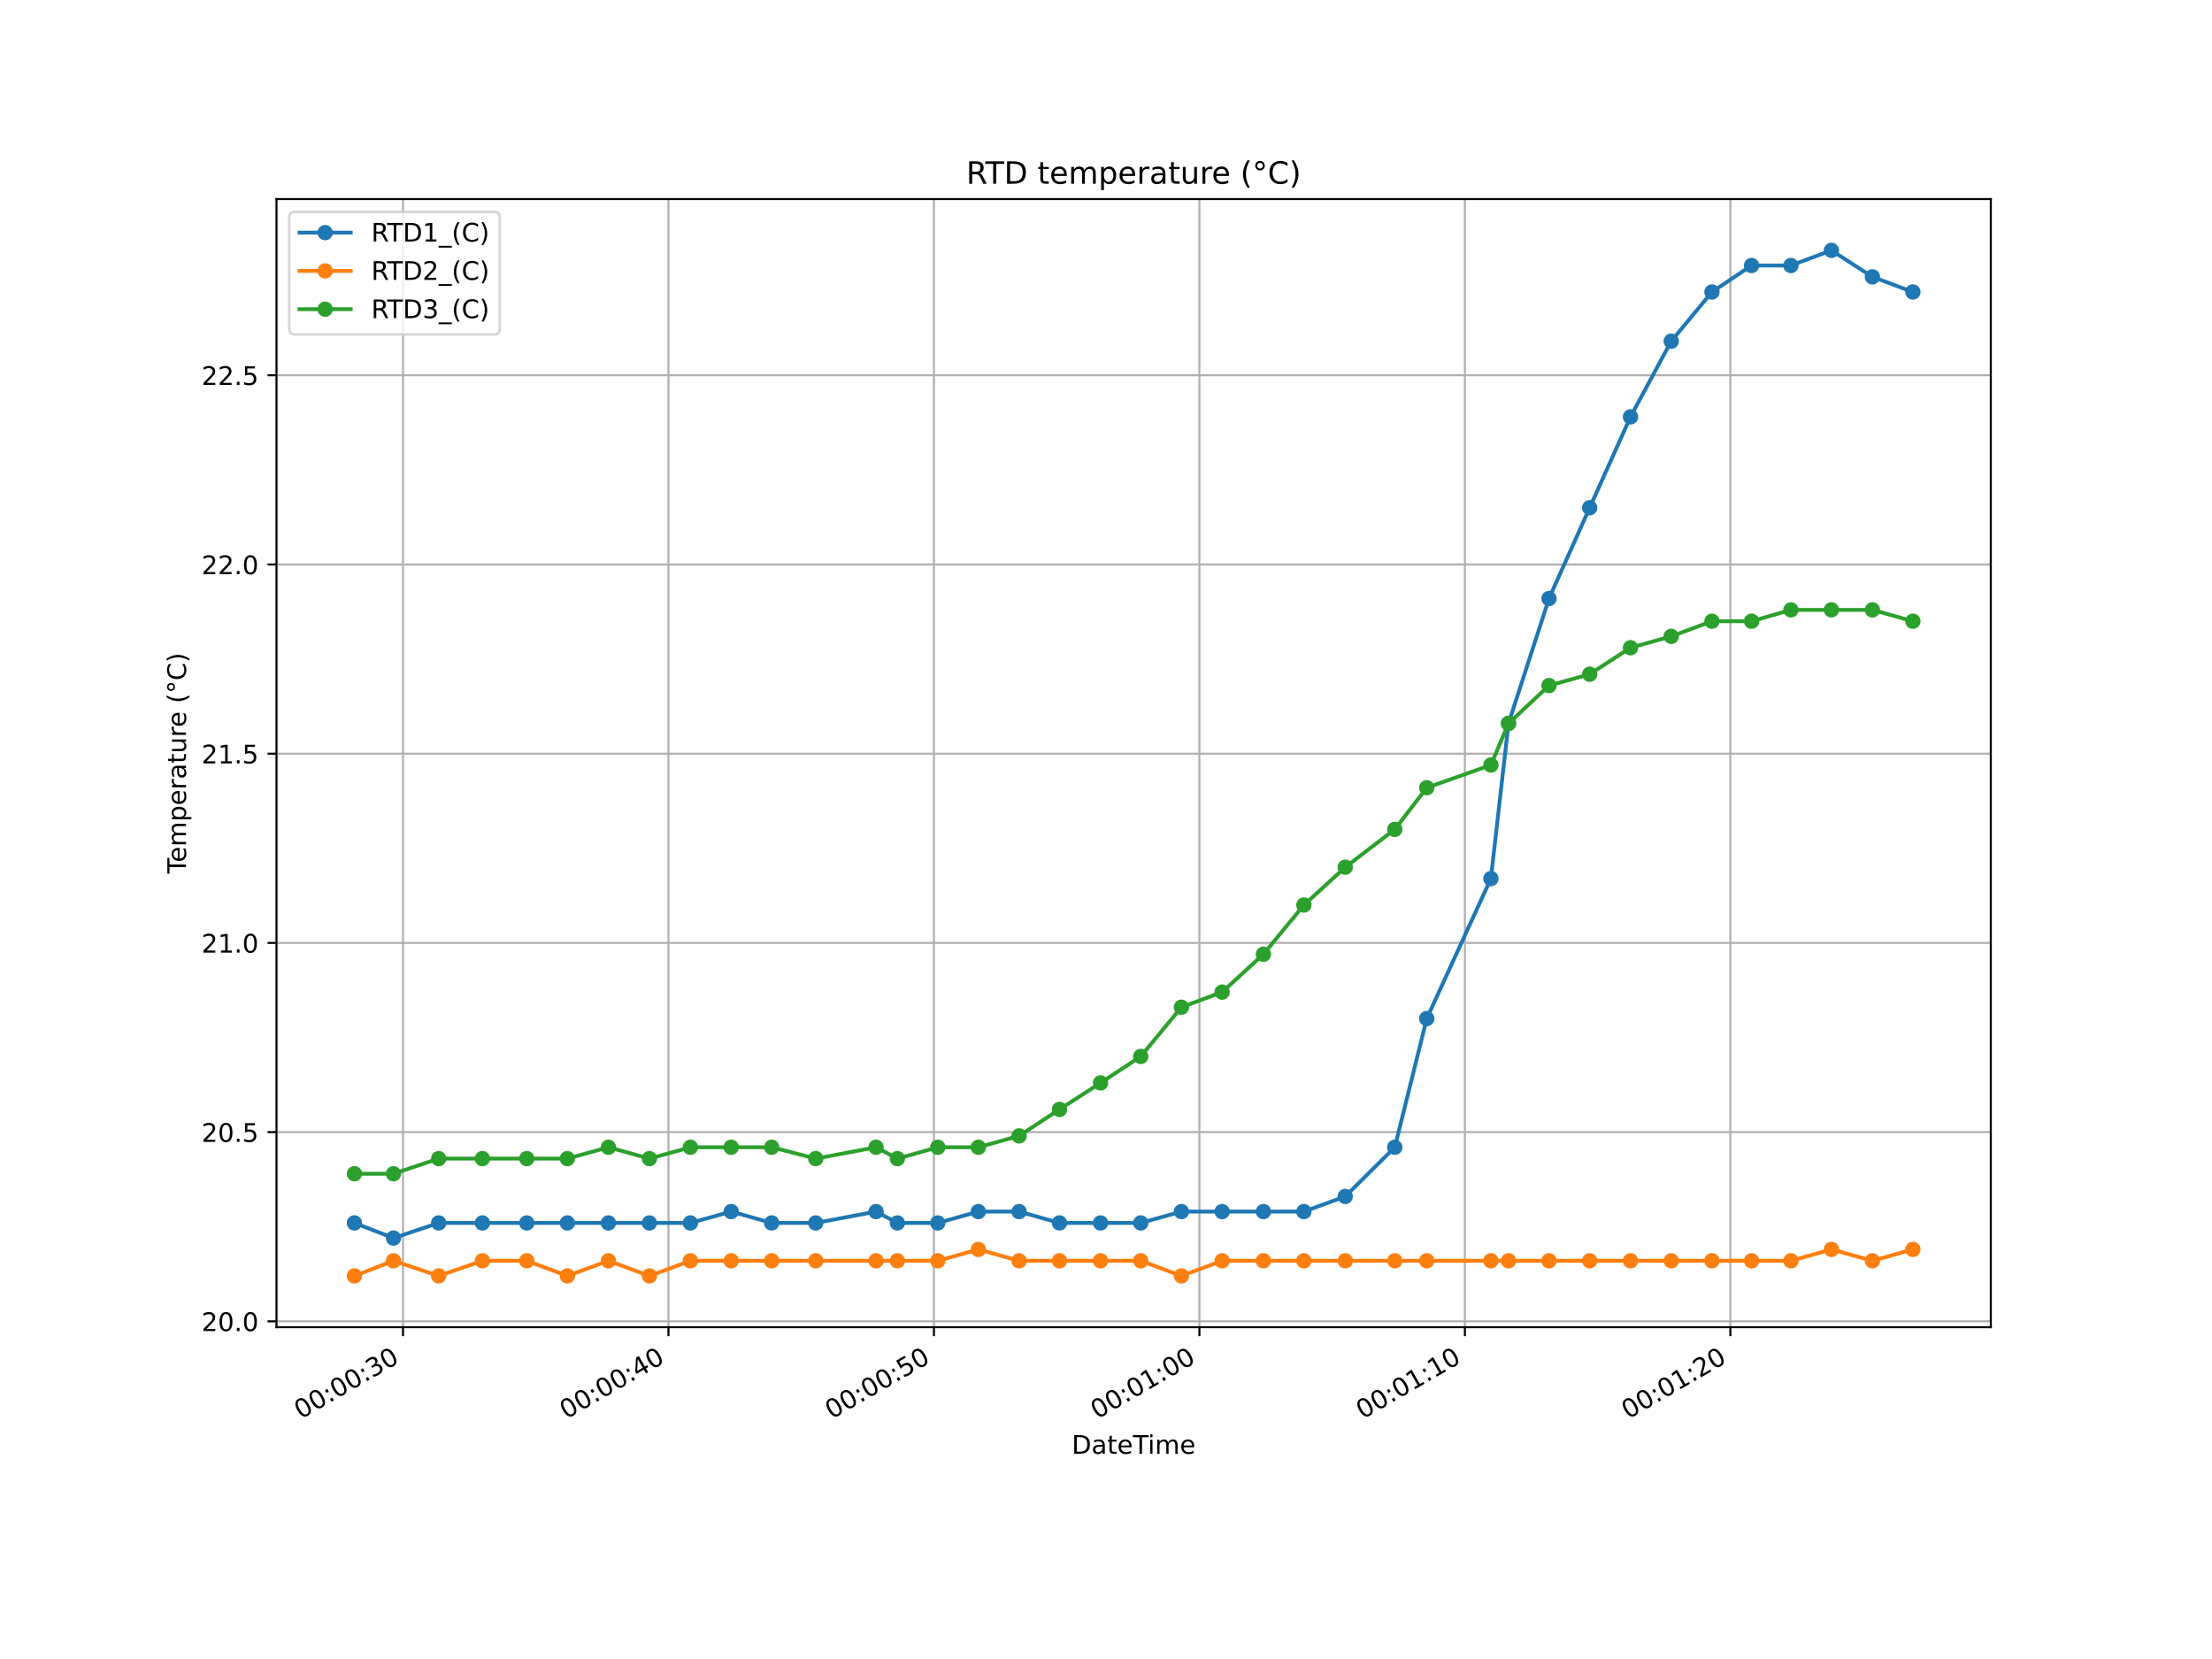 <?xml version="1.0" encoding="utf-8" standalone="no"?>
<!DOCTYPE svg PUBLIC "-//W3C//DTD SVG 1.1//EN"
  "http://www.w3.org/Graphics/SVG/1.1/DTD/svg11.dtd">
<!-- Created with matplotlib (https://matplotlib.org/) -->
<svg height="648pt" version="1.1" viewBox="0 0 864 648" width="864pt" xmlns="http://www.w3.org/2000/svg" xmlns:xlink="http://www.w3.org/1999/xlink">
 <defs>
  <style type="text/css">
*{stroke-linecap:butt;stroke-linejoin:round;}
  </style>
 </defs>
 <g id="figure_1">
  <g id="patch_1">
   <path d="M 0 648 
L 864 648 
L 864 0 
L 0 0 
z
" style="fill:#ffffff;"/>
  </g>
  <g id="axes_1">
   <g id="patch_2">
    <path d="M 108 518.4 
L 777.6 518.4 
L 777.6 77.76 
L 108 77.76 
z
" style="fill:#ffffff;"/>
   </g>
   <g id="matplotlib.axis_1">
    <g id="xtick_1">
     <g id="line2d_1">
      <path clip-path="url(#pae7373c463)" d="M 157.412 518.4 
L 157.412 77.76 
" style="fill:none;stroke:#b0b0b0;stroke-linecap:square;stroke-width:0.8;"/>
     </g>
     <g id="line2d_2">
      <defs>
       <path d="M 0 0 
L 0 3.5 
" id="m2c73af457c" style="stroke:#000000;stroke-width:0.8;"/>
      </defs>
      <g>
       <use style="stroke:#000000;stroke-width:0.8;" x="157.412" xlink:href="#m2c73af457c" y="518.4"/>
      </g>
     </g>
     <g id="text_1">
      <!-- 00:00:30 -->
      <defs>
       <path d="M 31.781 66.406 
Q 24.172 66.406 20.328 58.906 
Q 16.5 51.422 16.5 36.375 
Q 16.5 21.391 20.328 13.891 
Q 24.172 6.391 31.781 6.391 
Q 39.453 6.391 43.281 13.891 
Q 47.125 21.391 47.125 36.375 
Q 47.125 51.422 43.281 58.906 
Q 39.453 66.406 31.781 66.406 
z
M 31.781 74.219 
Q 44.047 74.219 50.516 64.516 
Q 56.984 54.828 56.984 36.375 
Q 56.984 17.969 50.516 8.266 
Q 44.047 -1.422 31.781 -1.422 
Q 19.531 -1.422 13.062 8.266 
Q 6.594 17.969 6.594 36.375 
Q 6.594 54.828 13.062 64.516 
Q 19.531 74.219 31.781 74.219 
z
" id="DejaVuSans-48"/>
       <path d="M 11.719 12.406 
L 22.016 12.406 
L 22.016 0 
L 11.719 0 
z
M 11.719 51.703 
L 22.016 51.703 
L 22.016 39.312 
L 11.719 39.312 
z
" id="DejaVuSans-58"/>
       <path d="M 40.578 39.312 
Q 47.656 37.797 51.625 33 
Q 55.609 28.219 55.609 21.188 
Q 55.609 10.406 48.188 4.484 
Q 40.766 -1.422 27.094 -1.422 
Q 22.516 -1.422 17.656 -0.516 
Q 12.797 0.391 7.625 2.203 
L 7.625 11.719 
Q 11.719 9.328 16.594 8.109 
Q 21.484 6.891 26.812 6.891 
Q 36.078 6.891 40.938 10.547 
Q 45.797 14.203 45.797 21.188 
Q 45.797 27.641 41.281 31.266 
Q 36.766 34.906 28.719 34.906 
L 20.219 34.906 
L 20.219 43.016 
L 29.109 43.016 
Q 36.375 43.016 40.234 45.922 
Q 44.094 48.828 44.094 54.297 
Q 44.094 59.906 40.109 62.906 
Q 36.141 65.922 28.719 65.922 
Q 24.656 65.922 20.016 65.031 
Q 15.375 64.156 9.812 62.312 
L 9.812 71.094 
Q 15.438 72.656 20.344 73.438 
Q 25.25 74.219 29.594 74.219 
Q 40.828 74.219 47.359 69.109 
Q 53.906 64.016 53.906 55.328 
Q 53.906 49.266 50.438 45.094 
Q 46.969 40.922 40.578 39.312 
z
" id="DejaVuSans-51"/>
      </defs>
      <g transform="translate(117.476 554.437)rotate(-30)scale(0.1 -0.1)">
       <use xlink:href="#DejaVuSans-48"/>
       <use x="63.623" xlink:href="#DejaVuSans-48"/>
       <use x="127.246" xlink:href="#DejaVuSans-58"/>
       <use x="160.938" xlink:href="#DejaVuSans-48"/>
       <use x="224.561" xlink:href="#DejaVuSans-48"/>
       <use x="288.184" xlink:href="#DejaVuSans-58"/>
       <use x="321.875" xlink:href="#DejaVuSans-51"/>
       <use x="385.498" xlink:href="#DejaVuSans-48"/>
      </g>
     </g>
    </g>
    <g id="xtick_2">
     <g id="line2d_3">
      <path clip-path="url(#pae7373c463)" d="M 261.103 518.4 
L 261.103 77.76 
" style="fill:none;stroke:#b0b0b0;stroke-linecap:square;stroke-width:0.8;"/>
     </g>
     <g id="line2d_4">
      <g>
       <use style="stroke:#000000;stroke-width:0.8;" x="261.103" xlink:href="#m2c73af457c" y="518.4"/>
      </g>
     </g>
     <g id="text_2">
      <!-- 00:00:40 -->
      <defs>
       <path d="M 37.797 64.312 
L 12.891 25.391 
L 37.797 25.391 
z
M 35.203 72.906 
L 47.609 72.906 
L 47.609 25.391 
L 58.016 25.391 
L 58.016 17.188 
L 47.609 17.188 
L 47.609 0 
L 37.797 0 
L 37.797 17.188 
L 4.891 17.188 
L 4.891 26.703 
z
" id="DejaVuSans-52"/>
      </defs>
      <g transform="translate(221.167 554.437)rotate(-30)scale(0.1 -0.1)">
       <use xlink:href="#DejaVuSans-48"/>
       <use x="63.623" xlink:href="#DejaVuSans-48"/>
       <use x="127.246" xlink:href="#DejaVuSans-58"/>
       <use x="160.938" xlink:href="#DejaVuSans-48"/>
       <use x="224.561" xlink:href="#DejaVuSans-48"/>
       <use x="288.184" xlink:href="#DejaVuSans-58"/>
       <use x="321.875" xlink:href="#DejaVuSans-52"/>
       <use x="385.498" xlink:href="#DejaVuSans-48"/>
      </g>
     </g>
    </g>
    <g id="xtick_3">
     <g id="line2d_5">
      <path clip-path="url(#pae7373c463)" d="M 364.793 518.4 
L 364.793 77.76 
" style="fill:none;stroke:#b0b0b0;stroke-linecap:square;stroke-width:0.8;"/>
     </g>
     <g id="line2d_6">
      <g>
       <use style="stroke:#000000;stroke-width:0.8;" x="364.793" xlink:href="#m2c73af457c" y="518.4"/>
      </g>
     </g>
     <g id="text_3">
      <!-- 00:00:50 -->
      <defs>
       <path d="M 10.797 72.906 
L 49.516 72.906 
L 49.516 64.594 
L 19.828 64.594 
L 19.828 46.734 
Q 21.969 47.469 24.109 47.828 
Q 26.266 48.188 28.422 48.188 
Q 40.625 48.188 47.75 41.5 
Q 54.891 34.812 54.891 23.391 
Q 54.891 11.625 47.562 5.094 
Q 40.234 -1.422 26.906 -1.422 
Q 22.312 -1.422 17.547 -0.641 
Q 12.797 0.141 7.719 1.703 
L 7.719 11.625 
Q 12.109 9.234 16.797 8.062 
Q 21.484 6.891 26.703 6.891 
Q 35.156 6.891 40.078 11.328 
Q 45.016 15.766 45.016 23.391 
Q 45.016 31 40.078 35.438 
Q 35.156 39.891 26.703 39.891 
Q 22.75 39.891 18.812 39.016 
Q 14.891 38.141 10.797 36.281 
z
" id="DejaVuSans-53"/>
      </defs>
      <g transform="translate(324.858 554.437)rotate(-30)scale(0.1 -0.1)">
       <use xlink:href="#DejaVuSans-48"/>
       <use x="63.623" xlink:href="#DejaVuSans-48"/>
       <use x="127.246" xlink:href="#DejaVuSans-58"/>
       <use x="160.938" xlink:href="#DejaVuSans-48"/>
       <use x="224.561" xlink:href="#DejaVuSans-48"/>
       <use x="288.184" xlink:href="#DejaVuSans-58"/>
       <use x="321.875" xlink:href="#DejaVuSans-53"/>
       <use x="385.498" xlink:href="#DejaVuSans-48"/>
      </g>
     </g>
    </g>
    <g id="xtick_4">
     <g id="line2d_7">
      <path clip-path="url(#pae7373c463)" d="M 468.484 518.4 
L 468.484 77.76 
" style="fill:none;stroke:#b0b0b0;stroke-linecap:square;stroke-width:0.8;"/>
     </g>
     <g id="line2d_8">
      <g>
       <use style="stroke:#000000;stroke-width:0.8;" x="468.484" xlink:href="#m2c73af457c" y="518.4"/>
      </g>
     </g>
     <g id="text_4">
      <!-- 00:01:00 -->
      <defs>
       <path d="M 12.406 8.297 
L 28.516 8.297 
L 28.516 63.922 
L 10.984 60.406 
L 10.984 69.391 
L 28.422 72.906 
L 38.281 72.906 
L 38.281 8.297 
L 54.391 8.297 
L 54.391 0 
L 12.406 0 
z
" id="DejaVuSans-49"/>
      </defs>
      <g transform="translate(428.549 554.437)rotate(-30)scale(0.1 -0.1)">
       <use xlink:href="#DejaVuSans-48"/>
       <use x="63.623" xlink:href="#DejaVuSans-48"/>
       <use x="127.246" xlink:href="#DejaVuSans-58"/>
       <use x="160.938" xlink:href="#DejaVuSans-48"/>
       <use x="224.561" xlink:href="#DejaVuSans-49"/>
       <use x="288.184" xlink:href="#DejaVuSans-58"/>
       <use x="321.875" xlink:href="#DejaVuSans-48"/>
       <use x="385.498" xlink:href="#DejaVuSans-48"/>
      </g>
     </g>
    </g>
    <g id="xtick_5">
     <g id="line2d_9">
      <path clip-path="url(#pae7373c463)" d="M 572.175 518.4 
L 572.175 77.76 
" style="fill:none;stroke:#b0b0b0;stroke-linecap:square;stroke-width:0.8;"/>
     </g>
     <g id="line2d_10">
      <g>
       <use style="stroke:#000000;stroke-width:0.8;" x="572.175" xlink:href="#m2c73af457c" y="518.4"/>
      </g>
     </g>
     <g id="text_5">
      <!-- 00:01:10 -->
      <g transform="translate(532.24 554.437)rotate(-30)scale(0.1 -0.1)">
       <use xlink:href="#DejaVuSans-48"/>
       <use x="63.623" xlink:href="#DejaVuSans-48"/>
       <use x="127.246" xlink:href="#DejaVuSans-58"/>
       <use x="160.938" xlink:href="#DejaVuSans-48"/>
       <use x="224.561" xlink:href="#DejaVuSans-49"/>
       <use x="288.184" xlink:href="#DejaVuSans-58"/>
       <use x="321.875" xlink:href="#DejaVuSans-49"/>
       <use x="385.498" xlink:href="#DejaVuSans-48"/>
      </g>
     </g>
    </g>
    <g id="xtick_6">
     <g id="line2d_11">
      <path clip-path="url(#pae7373c463)" d="M 675.866 518.4 
L 675.866 77.76 
" style="fill:none;stroke:#b0b0b0;stroke-linecap:square;stroke-width:0.8;"/>
     </g>
     <g id="line2d_12">
      <g>
       <use style="stroke:#000000;stroke-width:0.8;" x="675.866" xlink:href="#m2c73af457c" y="518.4"/>
      </g>
     </g>
     <g id="text_6">
      <!-- 00:01:20 -->
      <defs>
       <path d="M 19.188 8.297 
L 53.609 8.297 
L 53.609 0 
L 7.328 0 
L 7.328 8.297 
Q 12.938 14.109 22.625 23.891 
Q 32.328 33.688 34.812 36.531 
Q 39.547 41.844 41.422 45.531 
Q 43.312 49.219 43.312 52.781 
Q 43.312 58.594 39.234 62.25 
Q 35.156 65.922 28.609 65.922 
Q 23.969 65.922 18.812 64.312 
Q 13.672 62.703 7.812 59.422 
L 7.812 69.391 
Q 13.766 71.781 18.938 73 
Q 24.125 74.219 28.422 74.219 
Q 39.75 74.219 46.484 68.547 
Q 53.219 62.891 53.219 53.422 
Q 53.219 48.922 51.531 44.891 
Q 49.859 40.875 45.406 35.406 
Q 44.188 33.984 37.641 27.219 
Q 31.109 20.453 19.188 8.297 
z
" id="DejaVuSans-50"/>
      </defs>
      <g transform="translate(635.931 554.437)rotate(-30)scale(0.1 -0.1)">
       <use xlink:href="#DejaVuSans-48"/>
       <use x="63.623" xlink:href="#DejaVuSans-48"/>
       <use x="127.246" xlink:href="#DejaVuSans-58"/>
       <use x="160.938" xlink:href="#DejaVuSans-48"/>
       <use x="224.561" xlink:href="#DejaVuSans-49"/>
       <use x="288.184" xlink:href="#DejaVuSans-58"/>
       <use x="321.875" xlink:href="#DejaVuSans-50"/>
       <use x="385.498" xlink:href="#DejaVuSans-48"/>
      </g>
     </g>
    </g>
    <g id="text_7">
     <!-- DateTime -->
     <defs>
      <path d="M 19.672 64.797 
L 19.672 8.109 
L 31.594 8.109 
Q 46.688 8.109 53.688 14.938 
Q 60.688 21.781 60.688 36.531 
Q 60.688 51.172 53.688 57.984 
Q 46.688 64.797 31.594 64.797 
z
M 9.812 72.906 
L 30.078 72.906 
Q 51.266 72.906 61.172 64.094 
Q 71.094 55.281 71.094 36.531 
Q 71.094 17.672 61.125 8.828 
Q 51.172 0 30.078 0 
L 9.812 0 
z
" id="DejaVuSans-68"/>
      <path d="M 34.281 27.484 
Q 23.391 27.484 19.188 25 
Q 14.984 22.516 14.984 16.5 
Q 14.984 11.719 18.141 8.906 
Q 21.297 6.109 26.703 6.109 
Q 34.188 6.109 38.703 11.406 
Q 43.219 16.703 43.219 25.484 
L 43.219 27.484 
z
M 52.203 31.203 
L 52.203 0 
L 43.219 0 
L 43.219 8.297 
Q 40.141 3.328 35.547 0.953 
Q 30.953 -1.422 24.312 -1.422 
Q 15.922 -1.422 10.953 3.297 
Q 6 8.016 6 15.922 
Q 6 25.141 12.172 29.828 
Q 18.359 34.516 30.609 34.516 
L 43.219 34.516 
L 43.219 35.406 
Q 43.219 41.609 39.141 45 
Q 35.062 48.391 27.688 48.391 
Q 23 48.391 18.547 47.266 
Q 14.109 46.141 10.016 43.891 
L 10.016 52.203 
Q 14.938 54.109 19.578 55.047 
Q 24.219 56 28.609 56 
Q 40.484 56 46.344 49.844 
Q 52.203 43.703 52.203 31.203 
z
" id="DejaVuSans-97"/>
      <path d="M 18.312 70.219 
L 18.312 54.688 
L 36.812 54.688 
L 36.812 47.703 
L 18.312 47.703 
L 18.312 18.016 
Q 18.312 11.328 20.141 9.422 
Q 21.969 7.516 27.594 7.516 
L 36.812 7.516 
L 36.812 0 
L 27.594 0 
Q 17.188 0 13.234 3.875 
Q 9.281 7.766 9.281 18.016 
L 9.281 47.703 
L 2.688 47.703 
L 2.688 54.688 
L 9.281 54.688 
L 9.281 70.219 
z
" id="DejaVuSans-116"/>
      <path d="M 56.203 29.594 
L 56.203 25.203 
L 14.891 25.203 
Q 15.484 15.922 20.484 11.062 
Q 25.484 6.203 34.422 6.203 
Q 39.594 6.203 44.453 7.469 
Q 49.312 8.734 54.109 11.281 
L 54.109 2.781 
Q 49.266 0.734 44.188 -0.344 
Q 39.109 -1.422 33.891 -1.422 
Q 20.797 -1.422 13.156 6.188 
Q 5.516 13.812 5.516 26.812 
Q 5.516 40.234 12.766 48.109 
Q 20.016 56 32.328 56 
Q 43.359 56 49.781 48.891 
Q 56.203 41.797 56.203 29.594 
z
M 47.219 32.234 
Q 47.125 39.594 43.094 43.984 
Q 39.062 48.391 32.422 48.391 
Q 24.906 48.391 20.391 44.141 
Q 15.875 39.891 15.188 32.172 
z
" id="DejaVuSans-101"/>
      <path d="M -0.297 72.906 
L 61.375 72.906 
L 61.375 64.594 
L 35.5 64.594 
L 35.5 0 
L 25.594 0 
L 25.594 64.594 
L -0.297 64.594 
z
" id="DejaVuSans-84"/>
      <path d="M 9.422 54.688 
L 18.406 54.688 
L 18.406 0 
L 9.422 0 
z
M 9.422 75.984 
L 18.406 75.984 
L 18.406 64.594 
L 9.422 64.594 
z
" id="DejaVuSans-105"/>
      <path d="M 52 44.188 
Q 55.375 50.25 60.062 53.125 
Q 64.75 56 71.094 56 
Q 79.641 56 84.281 50.016 
Q 88.922 44.047 88.922 33.016 
L 88.922 0 
L 79.891 0 
L 79.891 32.719 
Q 79.891 40.578 77.094 44.375 
Q 74.312 48.188 68.609 48.188 
Q 61.625 48.188 57.562 43.547 
Q 53.516 38.922 53.516 30.906 
L 53.516 0 
L 44.484 0 
L 44.484 32.719 
Q 44.484 40.625 41.703 44.406 
Q 38.922 48.188 33.109 48.188 
Q 26.219 48.188 22.156 43.531 
Q 18.109 38.875 18.109 30.906 
L 18.109 0 
L 9.078 0 
L 9.078 54.688 
L 18.109 54.688 
L 18.109 46.188 
Q 21.188 51.219 25.484 53.609 
Q 29.781 56 35.688 56 
Q 41.656 56 45.828 52.969 
Q 50 49.953 52 44.188 
z
" id="DejaVuSans-109"/>
     </defs>
     <g transform="translate(418.616 567.836)scale(0.1 -0.1)">
      <use xlink:href="#DejaVuSans-68"/>
      <use x="77.002" xlink:href="#DejaVuSans-97"/>
      <use x="138.281" xlink:href="#DejaVuSans-116"/>
      <use x="177.49" xlink:href="#DejaVuSans-101"/>
      <use x="239.014" xlink:href="#DejaVuSans-84"/>
      <use x="296.973" xlink:href="#DejaVuSans-105"/>
      <use x="324.756" xlink:href="#DejaVuSans-109"/>
      <use x="422.168" xlink:href="#DejaVuSans-101"/>
     </g>
    </g>
   </g>
   <g id="matplotlib.axis_2">
    <g id="ytick_1">
     <g id="line2d_13">
      <path clip-path="url(#pae7373c463)" d="M 108 516.109 
L 777.6 516.109 
" style="fill:none;stroke:#b0b0b0;stroke-linecap:square;stroke-width:0.8;"/>
     </g>
     <g id="line2d_14">
      <defs>
       <path d="M 0 0 
L -3.5 0 
" id="mcf65472cd0" style="stroke:#000000;stroke-width:0.8;"/>
      </defs>
      <g>
       <use style="stroke:#000000;stroke-width:0.8;" x="108" xlink:href="#mcf65472cd0" y="516.109"/>
      </g>
     </g>
     <g id="text_8">
      <!-- 20.0 -->
      <defs>
       <path d="M 10.688 12.406 
L 21 12.406 
L 21 0 
L 10.688 0 
z
" id="DejaVuSans-46"/>
      </defs>
      <g transform="translate(78.734 519.908)scale(0.1 -0.1)">
       <use xlink:href="#DejaVuSans-50"/>
       <use x="63.623" xlink:href="#DejaVuSans-48"/>
       <use x="127.246" xlink:href="#DejaVuSans-46"/>
       <use x="159.033" xlink:href="#DejaVuSans-48"/>
      </g>
     </g>
    </g>
    <g id="ytick_2">
     <g id="line2d_15">
      <path clip-path="url(#pae7373c463)" d="M 108 442.201 
L 777.6 442.201 
" style="fill:none;stroke:#b0b0b0;stroke-linecap:square;stroke-width:0.8;"/>
     </g>
     <g id="line2d_16">
      <g>
       <use style="stroke:#000000;stroke-width:0.8;" x="108" xlink:href="#mcf65472cd0" y="442.201"/>
      </g>
     </g>
     <g id="text_9">
      <!-- 20.5 -->
      <g transform="translate(78.734 446)scale(0.1 -0.1)">
       <use xlink:href="#DejaVuSans-50"/>
       <use x="63.623" xlink:href="#DejaVuSans-48"/>
       <use x="127.246" xlink:href="#DejaVuSans-46"/>
       <use x="159.033" xlink:href="#DejaVuSans-53"/>
      </g>
     </g>
    </g>
    <g id="ytick_3">
     <g id="line2d_17">
      <path clip-path="url(#pae7373c463)" d="M 108 368.293 
L 777.6 368.293 
" style="fill:none;stroke:#b0b0b0;stroke-linecap:square;stroke-width:0.8;"/>
     </g>
     <g id="line2d_18">
      <g>
       <use style="stroke:#000000;stroke-width:0.8;" x="108" xlink:href="#mcf65472cd0" y="368.293"/>
      </g>
     </g>
     <g id="text_10">
      <!-- 21.0 -->
      <g transform="translate(78.734 372.092)scale(0.1 -0.1)">
       <use xlink:href="#DejaVuSans-50"/>
       <use x="63.623" xlink:href="#DejaVuSans-49"/>
       <use x="127.246" xlink:href="#DejaVuSans-46"/>
       <use x="159.033" xlink:href="#DejaVuSans-48"/>
      </g>
     </g>
    </g>
    <g id="ytick_4">
     <g id="line2d_19">
      <path clip-path="url(#pae7373c463)" d="M 108 294.385 
L 777.6 294.385 
" style="fill:none;stroke:#b0b0b0;stroke-linecap:square;stroke-width:0.8;"/>
     </g>
     <g id="line2d_20">
      <g>
       <use style="stroke:#000000;stroke-width:0.8;" x="108" xlink:href="#mcf65472cd0" y="294.385"/>
      </g>
     </g>
     <g id="text_11">
      <!-- 21.5 -->
      <g transform="translate(78.734 298.184)scale(0.1 -0.1)">
       <use xlink:href="#DejaVuSans-50"/>
       <use x="63.623" xlink:href="#DejaVuSans-49"/>
       <use x="127.246" xlink:href="#DejaVuSans-46"/>
       <use x="159.033" xlink:href="#DejaVuSans-53"/>
      </g>
     </g>
    </g>
    <g id="ytick_5">
     <g id="line2d_21">
      <path clip-path="url(#pae7373c463)" d="M 108 220.477 
L 777.6 220.477 
" style="fill:none;stroke:#b0b0b0;stroke-linecap:square;stroke-width:0.8;"/>
     </g>
     <g id="line2d_22">
      <g>
       <use style="stroke:#000000;stroke-width:0.8;" x="108" xlink:href="#mcf65472cd0" y="220.477"/>
      </g>
     </g>
     <g id="text_12">
      <!-- 22.0 -->
      <g transform="translate(78.734 224.276)scale(0.1 -0.1)">
       <use xlink:href="#DejaVuSans-50"/>
       <use x="63.623" xlink:href="#DejaVuSans-50"/>
       <use x="127.246" xlink:href="#DejaVuSans-46"/>
       <use x="159.033" xlink:href="#DejaVuSans-48"/>
      </g>
     </g>
    </g>
    <g id="ytick_6">
     <g id="line2d_23">
      <path clip-path="url(#pae7373c463)" d="M 108 146.568 
L 777.6 146.568 
" style="fill:none;stroke:#b0b0b0;stroke-linecap:square;stroke-width:0.8;"/>
     </g>
     <g id="line2d_24">
      <g>
       <use style="stroke:#000000;stroke-width:0.8;" x="108" xlink:href="#mcf65472cd0" y="146.568"/>
      </g>
     </g>
     <g id="text_13">
      <!-- 22.5 -->
      <g transform="translate(78.734 150.368)scale(0.1 -0.1)">
       <use xlink:href="#DejaVuSans-50"/>
       <use x="63.623" xlink:href="#DejaVuSans-50"/>
       <use x="127.246" xlink:href="#DejaVuSans-46"/>
       <use x="159.033" xlink:href="#DejaVuSans-53"/>
      </g>
     </g>
    </g>
    <g id="text_14">
     <!-- Temperature (°C) -->
     <defs>
      <path d="M 18.109 8.203 
L 18.109 -20.797 
L 9.078 -20.797 
L 9.078 54.688 
L 18.109 54.688 
L 18.109 46.391 
Q 20.953 51.266 25.266 53.625 
Q 29.594 56 35.594 56 
Q 45.562 56 51.781 48.094 
Q 58.016 40.188 58.016 27.297 
Q 58.016 14.406 51.781 6.484 
Q 45.562 -1.422 35.594 -1.422 
Q 29.594 -1.422 25.266 0.953 
Q 20.953 3.328 18.109 8.203 
z
M 48.688 27.297 
Q 48.688 37.203 44.609 42.844 
Q 40.531 48.484 33.406 48.484 
Q 26.266 48.484 22.188 42.844 
Q 18.109 37.203 18.109 27.297 
Q 18.109 17.391 22.188 11.75 
Q 26.266 6.109 33.406 6.109 
Q 40.531 6.109 44.609 11.75 
Q 48.688 17.391 48.688 27.297 
z
" id="DejaVuSans-112"/>
      <path d="M 41.109 46.297 
Q 39.594 47.172 37.812 47.578 
Q 36.031 48 33.891 48 
Q 26.266 48 22.188 43.047 
Q 18.109 38.094 18.109 28.812 
L 18.109 0 
L 9.078 0 
L 9.078 54.688 
L 18.109 54.688 
L 18.109 46.188 
Q 20.953 51.172 25.484 53.578 
Q 30.031 56 36.531 56 
Q 37.453 56 38.578 55.875 
Q 39.703 55.766 41.062 55.516 
z
" id="DejaVuSans-114"/>
      <path d="M 8.5 21.578 
L 8.5 54.688 
L 17.484 54.688 
L 17.484 21.922 
Q 17.484 14.156 20.5 10.266 
Q 23.531 6.391 29.594 6.391 
Q 36.859 6.391 41.078 11.031 
Q 45.312 15.672 45.312 23.688 
L 45.312 54.688 
L 54.297 54.688 
L 54.297 0 
L 45.312 0 
L 45.312 8.406 
Q 42.047 3.422 37.719 1 
Q 33.406 -1.422 27.688 -1.422 
Q 18.266 -1.422 13.375 4.438 
Q 8.5 10.297 8.5 21.578 
z
M 31.109 56 
z
" id="DejaVuSans-117"/>
      <path id="DejaVuSans-32"/>
      <path d="M 31 75.875 
Q 24.469 64.656 21.281 53.656 
Q 18.109 42.672 18.109 31.391 
Q 18.109 20.125 21.312 9.062 
Q 24.516 -2 31 -13.188 
L 23.188 -13.188 
Q 15.875 -1.703 12.234 9.375 
Q 8.594 20.453 8.594 31.391 
Q 8.594 42.281 12.203 53.312 
Q 15.828 64.359 23.188 75.875 
z
" id="DejaVuSans-40"/>
      <path d="M 25 67.922 
Q 21.094 67.922 18.406 65.203 
Q 15.719 62.5 15.719 58.594 
Q 15.719 54.734 18.406 52.078 
Q 21.094 49.422 25 49.422 
Q 28.906 49.422 31.594 52.078 
Q 34.281 54.734 34.281 58.594 
Q 34.281 62.453 31.562 65.188 
Q 28.859 67.922 25 67.922 
z
M 25 74.219 
Q 28.125 74.219 31 73.016 
Q 33.891 71.828 35.984 69.578 
Q 38.234 67.391 39.359 64.594 
Q 40.484 61.812 40.484 58.594 
Q 40.484 52.156 35.969 47.688 
Q 31.453 43.219 24.906 43.219 
Q 18.312 43.219 13.906 47.609 
Q 9.516 52 9.516 58.594 
Q 9.516 65.141 14 69.672 
Q 18.5 74.219 25 74.219 
z
" id="DejaVuSans-176"/>
      <path d="M 64.406 67.281 
L 64.406 56.891 
Q 59.422 61.531 53.781 63.812 
Q 48.141 66.109 41.797 66.109 
Q 29.297 66.109 22.656 58.469 
Q 16.016 50.828 16.016 36.375 
Q 16.016 21.969 22.656 14.328 
Q 29.297 6.688 41.797 6.688 
Q 48.141 6.688 53.781 8.984 
Q 59.422 11.281 64.406 15.922 
L 64.406 5.609 
Q 59.234 2.094 53.438 0.328 
Q 47.656 -1.422 41.219 -1.422 
Q 24.656 -1.422 15.125 8.703 
Q 5.609 18.844 5.609 36.375 
Q 5.609 53.953 15.125 64.078 
Q 24.656 74.219 41.219 74.219 
Q 47.75 74.219 53.531 72.484 
Q 59.328 70.75 64.406 67.281 
z
" id="DejaVuSans-67"/>
      <path d="M 8.016 75.875 
L 15.828 75.875 
Q 23.141 64.359 26.781 53.312 
Q 30.422 42.281 30.422 31.391 
Q 30.422 20.453 26.781 9.375 
Q 23.141 -1.703 15.828 -13.188 
L 8.016 -13.188 
Q 14.5 -2 17.703 9.062 
Q 20.906 20.125 20.906 31.391 
Q 20.906 42.672 17.703 53.656 
Q 14.5 64.656 8.016 75.875 
z
" id="DejaVuSans-41"/>
     </defs>
     <g transform="translate(72.655 341.232)rotate(-90)scale(0.1 -0.1)">
      <use xlink:href="#DejaVuSans-84"/>
      <use x="44.084" xlink:href="#DejaVuSans-101"/>
      <use x="105.607" xlink:href="#DejaVuSans-109"/>
      <use x="203.02" xlink:href="#DejaVuSans-112"/>
      <use x="266.496" xlink:href="#DejaVuSans-101"/>
      <use x="328.02" xlink:href="#DejaVuSans-114"/>
      <use x="369.133" xlink:href="#DejaVuSans-97"/>
      <use x="430.412" xlink:href="#DejaVuSans-116"/>
      <use x="469.621" xlink:href="#DejaVuSans-117"/>
      <use x="533" xlink:href="#DejaVuSans-114"/>
      <use x="571.863" xlink:href="#DejaVuSans-101"/>
      <use x="633.387" xlink:href="#DejaVuSans-32"/>
      <use x="665.174" xlink:href="#DejaVuSans-40"/>
      <use x="704.188" xlink:href="#DejaVuSans-176"/>
      <use x="754.188" xlink:href="#DejaVuSans-67"/>
      <use x="824.012" xlink:href="#DejaVuSans-41"/>
     </g>
    </g>
   </g>
   <g id="line2d_25">
    <path clip-path="url(#pae7373c463)" d="M 138.436 477.677 
L 153.689 483.589 
L 171.348 477.677 
L 188.426 477.677 
L 205.763 477.677 
L 221.607 477.677 
L 237.648 477.677 
L 253.657 477.677 
L 269.667 477.677 
L 285.594 473.242 
L 301.417 477.677 
L 318.62 477.677 
L 342.189 473.242 
L 350.505 477.677 
L 366.307 477.677 
L 382.13 473.242 
L 398.047 473.242 
L 413.829 477.677 
L 429.87 477.677 
L 445.568 477.677 
L 461.454 473.242 
L 477.35 473.242 
L 493.474 473.242 
L 509.286 473.242 
L 525.441 467.33 
L 544.801 448.113 
L 557.285 397.856 
L 582.337 343.164 
L 589.222 282.559 
L 605.035 233.78 
L 620.93 198.304 
L 636.868 162.828 
L 652.774 133.265 
L 668.68 114.049 
L 684.161 103.702 
L 699.528 103.702 
L 715.341 97.789 
L 731.351 108.136 
L 747.164 114.049 
" style="fill:none;stroke:#1f77b4;stroke-linecap:square;stroke-width:1.5;"/>
    <defs>
     <path d="M 0 2.5 
C 0.663 2.5 1.299 2.237 1.768 1.768 
C 2.237 1.299 2.5 0.663 2.5 0 
C 2.5 -0.663 2.237 -1.299 1.768 -1.768 
C 1.299 -2.237 0.663 -2.5 0 -2.5 
C -0.663 -2.5 -1.299 -2.237 -1.768 -1.768 
C -2.237 -1.299 -2.5 -0.663 -2.5 0 
C -2.5 0.663 -2.237 1.299 -1.768 1.768 
C -1.299 2.237 -0.663 2.5 0 2.5 
z
" id="m484107bedb" style="stroke:#1f77b4;"/>
    </defs>
    <g clip-path="url(#pae7373c463)">
     <use style="fill:#1f77b4;stroke:#1f77b4;" x="138.436" xlink:href="#m484107bedb" y="477.677"/>
     <use style="fill:#1f77b4;stroke:#1f77b4;" x="153.689" xlink:href="#m484107bedb" y="483.589"/>
     <use style="fill:#1f77b4;stroke:#1f77b4;" x="171.348" xlink:href="#m484107bedb" y="477.677"/>
     <use style="fill:#1f77b4;stroke:#1f77b4;" x="188.426" xlink:href="#m484107bedb" y="477.677"/>
     <use style="fill:#1f77b4;stroke:#1f77b4;" x="205.763" xlink:href="#m484107bedb" y="477.677"/>
     <use style="fill:#1f77b4;stroke:#1f77b4;" x="221.607" xlink:href="#m484107bedb" y="477.677"/>
     <use style="fill:#1f77b4;stroke:#1f77b4;" x="237.648" xlink:href="#m484107bedb" y="477.677"/>
     <use style="fill:#1f77b4;stroke:#1f77b4;" x="253.657" xlink:href="#m484107bedb" y="477.677"/>
     <use style="fill:#1f77b4;stroke:#1f77b4;" x="269.667" xlink:href="#m484107bedb" y="477.677"/>
     <use style="fill:#1f77b4;stroke:#1f77b4;" x="285.594" xlink:href="#m484107bedb" y="473.242"/>
     <use style="fill:#1f77b4;stroke:#1f77b4;" x="301.417" xlink:href="#m484107bedb" y="477.677"/>
     <use style="fill:#1f77b4;stroke:#1f77b4;" x="318.62" xlink:href="#m484107bedb" y="477.677"/>
     <use style="fill:#1f77b4;stroke:#1f77b4;" x="342.189" xlink:href="#m484107bedb" y="473.242"/>
     <use style="fill:#1f77b4;stroke:#1f77b4;" x="350.505" xlink:href="#m484107bedb" y="477.677"/>
     <use style="fill:#1f77b4;stroke:#1f77b4;" x="366.307" xlink:href="#m484107bedb" y="477.677"/>
     <use style="fill:#1f77b4;stroke:#1f77b4;" x="382.13" xlink:href="#m484107bedb" y="473.242"/>
     <use style="fill:#1f77b4;stroke:#1f77b4;" x="398.047" xlink:href="#m484107bedb" y="473.242"/>
     <use style="fill:#1f77b4;stroke:#1f77b4;" x="413.829" xlink:href="#m484107bedb" y="477.677"/>
     <use style="fill:#1f77b4;stroke:#1f77b4;" x="429.87" xlink:href="#m484107bedb" y="477.677"/>
     <use style="fill:#1f77b4;stroke:#1f77b4;" x="445.568" xlink:href="#m484107bedb" y="477.677"/>
     <use style="fill:#1f77b4;stroke:#1f77b4;" x="461.454" xlink:href="#m484107bedb" y="473.242"/>
     <use style="fill:#1f77b4;stroke:#1f77b4;" x="477.35" xlink:href="#m484107bedb" y="473.242"/>
     <use style="fill:#1f77b4;stroke:#1f77b4;" x="493.474" xlink:href="#m484107bedb" y="473.242"/>
     <use style="fill:#1f77b4;stroke:#1f77b4;" x="509.286" xlink:href="#m484107bedb" y="473.242"/>
     <use style="fill:#1f77b4;stroke:#1f77b4;" x="525.441" xlink:href="#m484107bedb" y="467.33"/>
     <use style="fill:#1f77b4;stroke:#1f77b4;" x="544.801" xlink:href="#m484107bedb" y="448.113"/>
     <use style="fill:#1f77b4;stroke:#1f77b4;" x="557.285" xlink:href="#m484107bedb" y="397.856"/>
     <use style="fill:#1f77b4;stroke:#1f77b4;" x="582.337" xlink:href="#m484107bedb" y="343.164"/>
     <use style="fill:#1f77b4;stroke:#1f77b4;" x="589.222" xlink:href="#m484107bedb" y="282.559"/>
     <use style="fill:#1f77b4;stroke:#1f77b4;" x="605.035" xlink:href="#m484107bedb" y="233.78"/>
     <use style="fill:#1f77b4;stroke:#1f77b4;" x="620.93" xlink:href="#m484107bedb" y="198.304"/>
     <use style="fill:#1f77b4;stroke:#1f77b4;" x="636.868" xlink:href="#m484107bedb" y="162.828"/>
     <use style="fill:#1f77b4;stroke:#1f77b4;" x="652.774" xlink:href="#m484107bedb" y="133.265"/>
     <use style="fill:#1f77b4;stroke:#1f77b4;" x="668.68" xlink:href="#m484107bedb" y="114.049"/>
     <use style="fill:#1f77b4;stroke:#1f77b4;" x="684.161" xlink:href="#m484107bedb" y="103.702"/>
     <use style="fill:#1f77b4;stroke:#1f77b4;" x="699.528" xlink:href="#m484107bedb" y="103.702"/>
     <use style="fill:#1f77b4;stroke:#1f77b4;" x="715.341" xlink:href="#m484107bedb" y="97.789"/>
     <use style="fill:#1f77b4;stroke:#1f77b4;" x="731.351" xlink:href="#m484107bedb" y="108.136"/>
     <use style="fill:#1f77b4;stroke:#1f77b4;" x="747.164" xlink:href="#m484107bedb" y="114.049"/>
    </g>
   </g>
   <g id="line2d_26">
    <path clip-path="url(#pae7373c463)" d="M 138.436 498.371 
L 153.689 492.458 
L 171.348 498.371 
L 188.426 492.458 
L 205.763 492.458 
L 221.607 498.371 
L 237.648 492.458 
L 253.657 498.371 
L 269.667 492.458 
L 285.594 492.458 
L 301.417 492.458 
L 318.62 492.458 
L 342.189 492.458 
L 350.505 492.458 
L 366.307 492.458 
L 382.13 488.024 
L 398.047 492.458 
L 413.829 492.458 
L 429.87 492.458 
L 445.568 492.458 
L 461.454 498.371 
L 477.35 492.458 
L 493.474 492.458 
L 509.286 492.458 
L 525.441 492.458 
L 544.801 492.458 
L 557.285 492.458 
L 582.337 492.458 
L 589.222 492.458 
L 605.035 492.458 
L 620.93 492.458 
L 636.868 492.458 
L 652.774 492.458 
L 668.68 492.458 
L 684.161 492.458 
L 699.528 492.458 
L 715.341 488.024 
L 731.351 492.458 
L 747.164 488.024 
" style="fill:none;stroke:#ff7f0e;stroke-linecap:square;stroke-width:1.5;"/>
    <defs>
     <path d="M 0 2.5 
C 0.663 2.5 1.299 2.237 1.768 1.768 
C 2.237 1.299 2.5 0.663 2.5 0 
C 2.5 -0.663 2.237 -1.299 1.768 -1.768 
C 1.299 -2.237 0.663 -2.5 0 -2.5 
C -0.663 -2.5 -1.299 -2.237 -1.768 -1.768 
C -2.237 -1.299 -2.5 -0.663 -2.5 0 
C -2.5 0.663 -2.237 1.299 -1.768 1.768 
C -1.299 2.237 -0.663 2.5 0 2.5 
z
" id="m125a7ce544" style="stroke:#ff7f0e;"/>
    </defs>
    <g clip-path="url(#pae7373c463)">
     <use style="fill:#ff7f0e;stroke:#ff7f0e;" x="138.436" xlink:href="#m125a7ce544" y="498.371"/>
     <use style="fill:#ff7f0e;stroke:#ff7f0e;" x="153.689" xlink:href="#m125a7ce544" y="492.458"/>
     <use style="fill:#ff7f0e;stroke:#ff7f0e;" x="171.348" xlink:href="#m125a7ce544" y="498.371"/>
     <use style="fill:#ff7f0e;stroke:#ff7f0e;" x="188.426" xlink:href="#m125a7ce544" y="492.458"/>
     <use style="fill:#ff7f0e;stroke:#ff7f0e;" x="205.763" xlink:href="#m125a7ce544" y="492.458"/>
     <use style="fill:#ff7f0e;stroke:#ff7f0e;" x="221.607" xlink:href="#m125a7ce544" y="498.371"/>
     <use style="fill:#ff7f0e;stroke:#ff7f0e;" x="237.648" xlink:href="#m125a7ce544" y="492.458"/>
     <use style="fill:#ff7f0e;stroke:#ff7f0e;" x="253.657" xlink:href="#m125a7ce544" y="498.371"/>
     <use style="fill:#ff7f0e;stroke:#ff7f0e;" x="269.667" xlink:href="#m125a7ce544" y="492.458"/>
     <use style="fill:#ff7f0e;stroke:#ff7f0e;" x="285.594" xlink:href="#m125a7ce544" y="492.458"/>
     <use style="fill:#ff7f0e;stroke:#ff7f0e;" x="301.417" xlink:href="#m125a7ce544" y="492.458"/>
     <use style="fill:#ff7f0e;stroke:#ff7f0e;" x="318.62" xlink:href="#m125a7ce544" y="492.458"/>
     <use style="fill:#ff7f0e;stroke:#ff7f0e;" x="342.189" xlink:href="#m125a7ce544" y="492.458"/>
     <use style="fill:#ff7f0e;stroke:#ff7f0e;" x="350.505" xlink:href="#m125a7ce544" y="492.458"/>
     <use style="fill:#ff7f0e;stroke:#ff7f0e;" x="366.307" xlink:href="#m125a7ce544" y="492.458"/>
     <use style="fill:#ff7f0e;stroke:#ff7f0e;" x="382.13" xlink:href="#m125a7ce544" y="488.024"/>
     <use style="fill:#ff7f0e;stroke:#ff7f0e;" x="398.047" xlink:href="#m125a7ce544" y="492.458"/>
     <use style="fill:#ff7f0e;stroke:#ff7f0e;" x="413.829" xlink:href="#m125a7ce544" y="492.458"/>
     <use style="fill:#ff7f0e;stroke:#ff7f0e;" x="429.87" xlink:href="#m125a7ce544" y="492.458"/>
     <use style="fill:#ff7f0e;stroke:#ff7f0e;" x="445.568" xlink:href="#m125a7ce544" y="492.458"/>
     <use style="fill:#ff7f0e;stroke:#ff7f0e;" x="461.454" xlink:href="#m125a7ce544" y="498.371"/>
     <use style="fill:#ff7f0e;stroke:#ff7f0e;" x="477.35" xlink:href="#m125a7ce544" y="492.458"/>
     <use style="fill:#ff7f0e;stroke:#ff7f0e;" x="493.474" xlink:href="#m125a7ce544" y="492.458"/>
     <use style="fill:#ff7f0e;stroke:#ff7f0e;" x="509.286" xlink:href="#m125a7ce544" y="492.458"/>
     <use style="fill:#ff7f0e;stroke:#ff7f0e;" x="525.441" xlink:href="#m125a7ce544" y="492.458"/>
     <use style="fill:#ff7f0e;stroke:#ff7f0e;" x="544.801" xlink:href="#m125a7ce544" y="492.458"/>
     <use style="fill:#ff7f0e;stroke:#ff7f0e;" x="557.285" xlink:href="#m125a7ce544" y="492.458"/>
     <use style="fill:#ff7f0e;stroke:#ff7f0e;" x="582.337" xlink:href="#m125a7ce544" y="492.458"/>
     <use style="fill:#ff7f0e;stroke:#ff7f0e;" x="589.222" xlink:href="#m125a7ce544" y="492.458"/>
     <use style="fill:#ff7f0e;stroke:#ff7f0e;" x="605.035" xlink:href="#m125a7ce544" y="492.458"/>
     <use style="fill:#ff7f0e;stroke:#ff7f0e;" x="620.93" xlink:href="#m125a7ce544" y="492.458"/>
     <use style="fill:#ff7f0e;stroke:#ff7f0e;" x="636.868" xlink:href="#m125a7ce544" y="492.458"/>
     <use style="fill:#ff7f0e;stroke:#ff7f0e;" x="652.774" xlink:href="#m125a7ce544" y="492.458"/>
     <use style="fill:#ff7f0e;stroke:#ff7f0e;" x="668.68" xlink:href="#m125a7ce544" y="492.458"/>
     <use style="fill:#ff7f0e;stroke:#ff7f0e;" x="684.161" xlink:href="#m125a7ce544" y="492.458"/>
     <use style="fill:#ff7f0e;stroke:#ff7f0e;" x="699.528" xlink:href="#m125a7ce544" y="492.458"/>
     <use style="fill:#ff7f0e;stroke:#ff7f0e;" x="715.341" xlink:href="#m125a7ce544" y="488.024"/>
     <use style="fill:#ff7f0e;stroke:#ff7f0e;" x="731.351" xlink:href="#m125a7ce544" y="492.458"/>
     <use style="fill:#ff7f0e;stroke:#ff7f0e;" x="747.164" xlink:href="#m125a7ce544" y="488.024"/>
    </g>
   </g>
   <g id="line2d_27">
    <path clip-path="url(#pae7373c463)" d="M 138.436 458.461 
L 153.689 458.461 
L 171.348 452.548 
L 188.426 452.548 
L 205.763 452.548 
L 221.607 452.548 
L 237.648 448.113 
L 253.657 452.548 
L 269.667 448.113 
L 285.594 448.113 
L 301.417 448.113 
L 318.62 452.548 
L 342.189 448.113 
L 350.505 452.548 
L 366.307 448.113 
L 382.13 448.113 
L 398.047 443.679 
L 413.829 433.332 
L 429.87 422.985 
L 445.568 412.638 
L 461.454 393.421 
L 477.35 387.509 
L 493.474 372.727 
L 509.286 353.511 
L 525.441 338.729 
L 544.801 323.948 
L 557.285 307.688 
L 582.337 298.819 
L 589.222 282.559 
L 605.035 267.778 
L 620.93 263.343 
L 636.868 252.996 
L 652.774 248.562 
L 668.68 242.649 
L 684.161 242.649 
L 699.528 238.214 
L 715.341 238.214 
L 731.351 238.214 
L 747.164 242.649 
" style="fill:none;stroke:#2ca02c;stroke-linecap:square;stroke-width:1.5;"/>
    <defs>
     <path d="M 0 2.5 
C 0.663 2.5 1.299 2.237 1.768 1.768 
C 2.237 1.299 2.5 0.663 2.5 0 
C 2.5 -0.663 2.237 -1.299 1.768 -1.768 
C 1.299 -2.237 0.663 -2.5 0 -2.5 
C -0.663 -2.5 -1.299 -2.237 -1.768 -1.768 
C -2.237 -1.299 -2.5 -0.663 -2.5 0 
C -2.5 0.663 -2.237 1.299 -1.768 1.768 
C -1.299 2.237 -0.663 2.5 0 2.5 
z
" id="meff5d6da18" style="stroke:#2ca02c;"/>
    </defs>
    <g clip-path="url(#pae7373c463)">
     <use style="fill:#2ca02c;stroke:#2ca02c;" x="138.436" xlink:href="#meff5d6da18" y="458.461"/>
     <use style="fill:#2ca02c;stroke:#2ca02c;" x="153.689" xlink:href="#meff5d6da18" y="458.461"/>
     <use style="fill:#2ca02c;stroke:#2ca02c;" x="171.348" xlink:href="#meff5d6da18" y="452.548"/>
     <use style="fill:#2ca02c;stroke:#2ca02c;" x="188.426" xlink:href="#meff5d6da18" y="452.548"/>
     <use style="fill:#2ca02c;stroke:#2ca02c;" x="205.763" xlink:href="#meff5d6da18" y="452.548"/>
     <use style="fill:#2ca02c;stroke:#2ca02c;" x="221.607" xlink:href="#meff5d6da18" y="452.548"/>
     <use style="fill:#2ca02c;stroke:#2ca02c;" x="237.648" xlink:href="#meff5d6da18" y="448.113"/>
     <use style="fill:#2ca02c;stroke:#2ca02c;" x="253.657" xlink:href="#meff5d6da18" y="452.548"/>
     <use style="fill:#2ca02c;stroke:#2ca02c;" x="269.667" xlink:href="#meff5d6da18" y="448.113"/>
     <use style="fill:#2ca02c;stroke:#2ca02c;" x="285.594" xlink:href="#meff5d6da18" y="448.113"/>
     <use style="fill:#2ca02c;stroke:#2ca02c;" x="301.417" xlink:href="#meff5d6da18" y="448.113"/>
     <use style="fill:#2ca02c;stroke:#2ca02c;" x="318.62" xlink:href="#meff5d6da18" y="452.548"/>
     <use style="fill:#2ca02c;stroke:#2ca02c;" x="342.189" xlink:href="#meff5d6da18" y="448.113"/>
     <use style="fill:#2ca02c;stroke:#2ca02c;" x="350.505" xlink:href="#meff5d6da18" y="452.548"/>
     <use style="fill:#2ca02c;stroke:#2ca02c;" x="366.307" xlink:href="#meff5d6da18" y="448.113"/>
     <use style="fill:#2ca02c;stroke:#2ca02c;" x="382.13" xlink:href="#meff5d6da18" y="448.113"/>
     <use style="fill:#2ca02c;stroke:#2ca02c;" x="398.047" xlink:href="#meff5d6da18" y="443.679"/>
     <use style="fill:#2ca02c;stroke:#2ca02c;" x="413.829" xlink:href="#meff5d6da18" y="433.332"/>
     <use style="fill:#2ca02c;stroke:#2ca02c;" x="429.87" xlink:href="#meff5d6da18" y="422.985"/>
     <use style="fill:#2ca02c;stroke:#2ca02c;" x="445.568" xlink:href="#meff5d6da18" y="412.638"/>
     <use style="fill:#2ca02c;stroke:#2ca02c;" x="461.454" xlink:href="#meff5d6da18" y="393.421"/>
     <use style="fill:#2ca02c;stroke:#2ca02c;" x="477.35" xlink:href="#meff5d6da18" y="387.509"/>
     <use style="fill:#2ca02c;stroke:#2ca02c;" x="493.474" xlink:href="#meff5d6da18" y="372.727"/>
     <use style="fill:#2ca02c;stroke:#2ca02c;" x="509.286" xlink:href="#meff5d6da18" y="353.511"/>
     <use style="fill:#2ca02c;stroke:#2ca02c;" x="525.441" xlink:href="#meff5d6da18" y="338.729"/>
     <use style="fill:#2ca02c;stroke:#2ca02c;" x="544.801" xlink:href="#meff5d6da18" y="323.948"/>
     <use style="fill:#2ca02c;stroke:#2ca02c;" x="557.285" xlink:href="#meff5d6da18" y="307.688"/>
     <use style="fill:#2ca02c;stroke:#2ca02c;" x="582.337" xlink:href="#meff5d6da18" y="298.819"/>
     <use style="fill:#2ca02c;stroke:#2ca02c;" x="589.222" xlink:href="#meff5d6da18" y="282.559"/>
     <use style="fill:#2ca02c;stroke:#2ca02c;" x="605.035" xlink:href="#meff5d6da18" y="267.778"/>
     <use style="fill:#2ca02c;stroke:#2ca02c;" x="620.93" xlink:href="#meff5d6da18" y="263.343"/>
     <use style="fill:#2ca02c;stroke:#2ca02c;" x="636.868" xlink:href="#meff5d6da18" y="252.996"/>
     <use style="fill:#2ca02c;stroke:#2ca02c;" x="652.774" xlink:href="#meff5d6da18" y="248.562"/>
     <use style="fill:#2ca02c;stroke:#2ca02c;" x="668.68" xlink:href="#meff5d6da18" y="242.649"/>
     <use style="fill:#2ca02c;stroke:#2ca02c;" x="684.161" xlink:href="#meff5d6da18" y="242.649"/>
     <use style="fill:#2ca02c;stroke:#2ca02c;" x="699.528" xlink:href="#meff5d6da18" y="238.214"/>
     <use style="fill:#2ca02c;stroke:#2ca02c;" x="715.341" xlink:href="#meff5d6da18" y="238.214"/>
     <use style="fill:#2ca02c;stroke:#2ca02c;" x="731.351" xlink:href="#meff5d6da18" y="238.214"/>
     <use style="fill:#2ca02c;stroke:#2ca02c;" x="747.164" xlink:href="#meff5d6da18" y="242.649"/>
    </g>
   </g>
   <g id="patch_3">
    <path d="M 108 518.4 
L 108 77.76 
" style="fill:none;stroke:#000000;stroke-linecap:square;stroke-linejoin:miter;stroke-width:0.8;"/>
   </g>
   <g id="patch_4">
    <path d="M 777.6 518.4 
L 777.6 77.76 
" style="fill:none;stroke:#000000;stroke-linecap:square;stroke-linejoin:miter;stroke-width:0.8;"/>
   </g>
   <g id="patch_5">
    <path d="M 108 518.4 
L 777.6 518.4 
" style="fill:none;stroke:#000000;stroke-linecap:square;stroke-linejoin:miter;stroke-width:0.8;"/>
   </g>
   <g id="patch_6">
    <path d="M 108 77.76 
L 777.6 77.76 
" style="fill:none;stroke:#000000;stroke-linecap:square;stroke-linejoin:miter;stroke-width:0.8;"/>
   </g>
   <g id="text_15">
    <!-- RTD temperature (°C) -->
    <defs>
     <path d="M 44.391 34.188 
Q 47.562 33.109 50.562 29.594 
Q 53.562 26.078 56.594 19.922 
L 66.609 0 
L 56 0 
L 46.688 18.703 
Q 43.062 26.031 39.672 28.422 
Q 36.281 30.812 30.422 30.812 
L 19.672 30.812 
L 19.672 0 
L 9.812 0 
L 9.812 72.906 
L 32.078 72.906 
Q 44.578 72.906 50.734 67.672 
Q 56.891 62.453 56.891 51.906 
Q 56.891 45.016 53.688 40.469 
Q 50.484 35.938 44.391 34.188 
z
M 19.672 64.797 
L 19.672 38.922 
L 32.078 38.922 
Q 39.203 38.922 42.844 42.219 
Q 46.484 45.516 46.484 51.906 
Q 46.484 58.297 42.844 61.547 
Q 39.203 64.797 32.078 64.797 
z
" id="DejaVuSans-82"/>
    </defs>
    <g transform="translate(377.385 71.76)scale(0.12 -0.12)">
     <use xlink:href="#DejaVuSans-82"/>
     <use x="62.232" xlink:href="#DejaVuSans-84"/>
     <use x="123.316" xlink:href="#DejaVuSans-68"/>
     <use x="200.318" xlink:href="#DejaVuSans-32"/>
     <use x="232.105" xlink:href="#DejaVuSans-116"/>
     <use x="271.314" xlink:href="#DejaVuSans-101"/>
     <use x="332.838" xlink:href="#DejaVuSans-109"/>
     <use x="430.25" xlink:href="#DejaVuSans-112"/>
     <use x="493.727" xlink:href="#DejaVuSans-101"/>
     <use x="555.25" xlink:href="#DejaVuSans-114"/>
     <use x="596.363" xlink:href="#DejaVuSans-97"/>
     <use x="657.643" xlink:href="#DejaVuSans-116"/>
     <use x="696.852" xlink:href="#DejaVuSans-117"/>
     <use x="760.23" xlink:href="#DejaVuSans-114"/>
     <use x="799.094" xlink:href="#DejaVuSans-101"/>
     <use x="860.617" xlink:href="#DejaVuSans-32"/>
     <use x="892.404" xlink:href="#DejaVuSans-40"/>
     <use x="931.418" xlink:href="#DejaVuSans-176"/>
     <use x="981.418" xlink:href="#DejaVuSans-67"/>
     <use x="1051.242" xlink:href="#DejaVuSans-41"/>
    </g>
   </g>
   <g id="legend_1">
    <g id="patch_7">
     <path d="M 115 130.629 
L 193.18 130.629 
Q 195.18 130.629 195.18 128.629 
L 195.18 84.76 
Q 195.18 82.76 193.18 82.76 
L 115 82.76 
Q 113 82.76 113 84.76 
L 113 128.629 
Q 113 130.629 115 130.629 
z
" style="fill:#ffffff;opacity:0.8;stroke:#cccccc;stroke-linejoin:miter;"/>
    </g>
    <g id="line2d_28">
     <path d="M 117 90.858 
L 137 90.858 
" style="fill:none;stroke:#1f77b4;stroke-linecap:square;stroke-width:1.5;"/>
    </g>
    <g id="line2d_29">
     <g>
      <use style="fill:#1f77b4;stroke:#1f77b4;" x="127" xlink:href="#m484107bedb" y="90.858"/>
     </g>
    </g>
    <g id="text_16">
     <!-- RTD1_(C) -->
     <defs>
      <path d="M 50.984 -16.609 
L 50.984 -23.578 
L -0.984 -23.578 
L -0.984 -16.609 
z
" id="DejaVuSans-95"/>
     </defs>
     <g transform="translate(145 94.358)scale(0.1 -0.1)">
      <use xlink:href="#DejaVuSans-82"/>
      <use x="62.232" xlink:href="#DejaVuSans-84"/>
      <use x="123.316" xlink:href="#DejaVuSans-68"/>
      <use x="200.318" xlink:href="#DejaVuSans-49"/>
      <use x="263.941" xlink:href="#DejaVuSans-95"/>
      <use x="313.941" xlink:href="#DejaVuSans-40"/>
      <use x="352.955" xlink:href="#DejaVuSans-67"/>
      <use x="422.779" xlink:href="#DejaVuSans-41"/>
     </g>
    </g>
    <g id="line2d_30">
     <path d="M 117 105.815 
L 137 105.815 
" style="fill:none;stroke:#ff7f0e;stroke-linecap:square;stroke-width:1.5;"/>
    </g>
    <g id="line2d_31">
     <g>
      <use style="fill:#ff7f0e;stroke:#ff7f0e;" x="127" xlink:href="#m125a7ce544" y="105.815"/>
     </g>
    </g>
    <g id="text_17">
     <!-- RTD2_(C) -->
     <g transform="translate(145 109.315)scale(0.1 -0.1)">
      <use xlink:href="#DejaVuSans-82"/>
      <use x="62.232" xlink:href="#DejaVuSans-84"/>
      <use x="123.316" xlink:href="#DejaVuSans-68"/>
      <use x="200.318" xlink:href="#DejaVuSans-50"/>
      <use x="263.941" xlink:href="#DejaVuSans-95"/>
      <use x="313.941" xlink:href="#DejaVuSans-40"/>
      <use x="352.955" xlink:href="#DejaVuSans-67"/>
      <use x="422.779" xlink:href="#DejaVuSans-41"/>
     </g>
    </g>
    <g id="line2d_32">
     <path d="M 117 120.771 
L 137 120.771 
" style="fill:none;stroke:#2ca02c;stroke-linecap:square;stroke-width:1.5;"/>
    </g>
    <g id="line2d_33">
     <g>
      <use style="fill:#2ca02c;stroke:#2ca02c;" x="127" xlink:href="#meff5d6da18" y="120.771"/>
     </g>
    </g>
    <g id="text_18">
     <!-- RTD3_(C) -->
     <g transform="translate(145 124.271)scale(0.1 -0.1)">
      <use xlink:href="#DejaVuSans-82"/>
      <use x="62.232" xlink:href="#DejaVuSans-84"/>
      <use x="123.316" xlink:href="#DejaVuSans-68"/>
      <use x="200.318" xlink:href="#DejaVuSans-51"/>
      <use x="263.941" xlink:href="#DejaVuSans-95"/>
      <use x="313.941" xlink:href="#DejaVuSans-40"/>
      <use x="352.955" xlink:href="#DejaVuSans-67"/>
      <use x="422.779" xlink:href="#DejaVuSans-41"/>
     </g>
    </g>
   </g>
  </g>
 </g>
 <defs>
  <clipPath id="pae7373c463">
   <rect height="440.64" width="669.6" x="108" y="77.76"/>
  </clipPath>
 </defs>
</svg>
